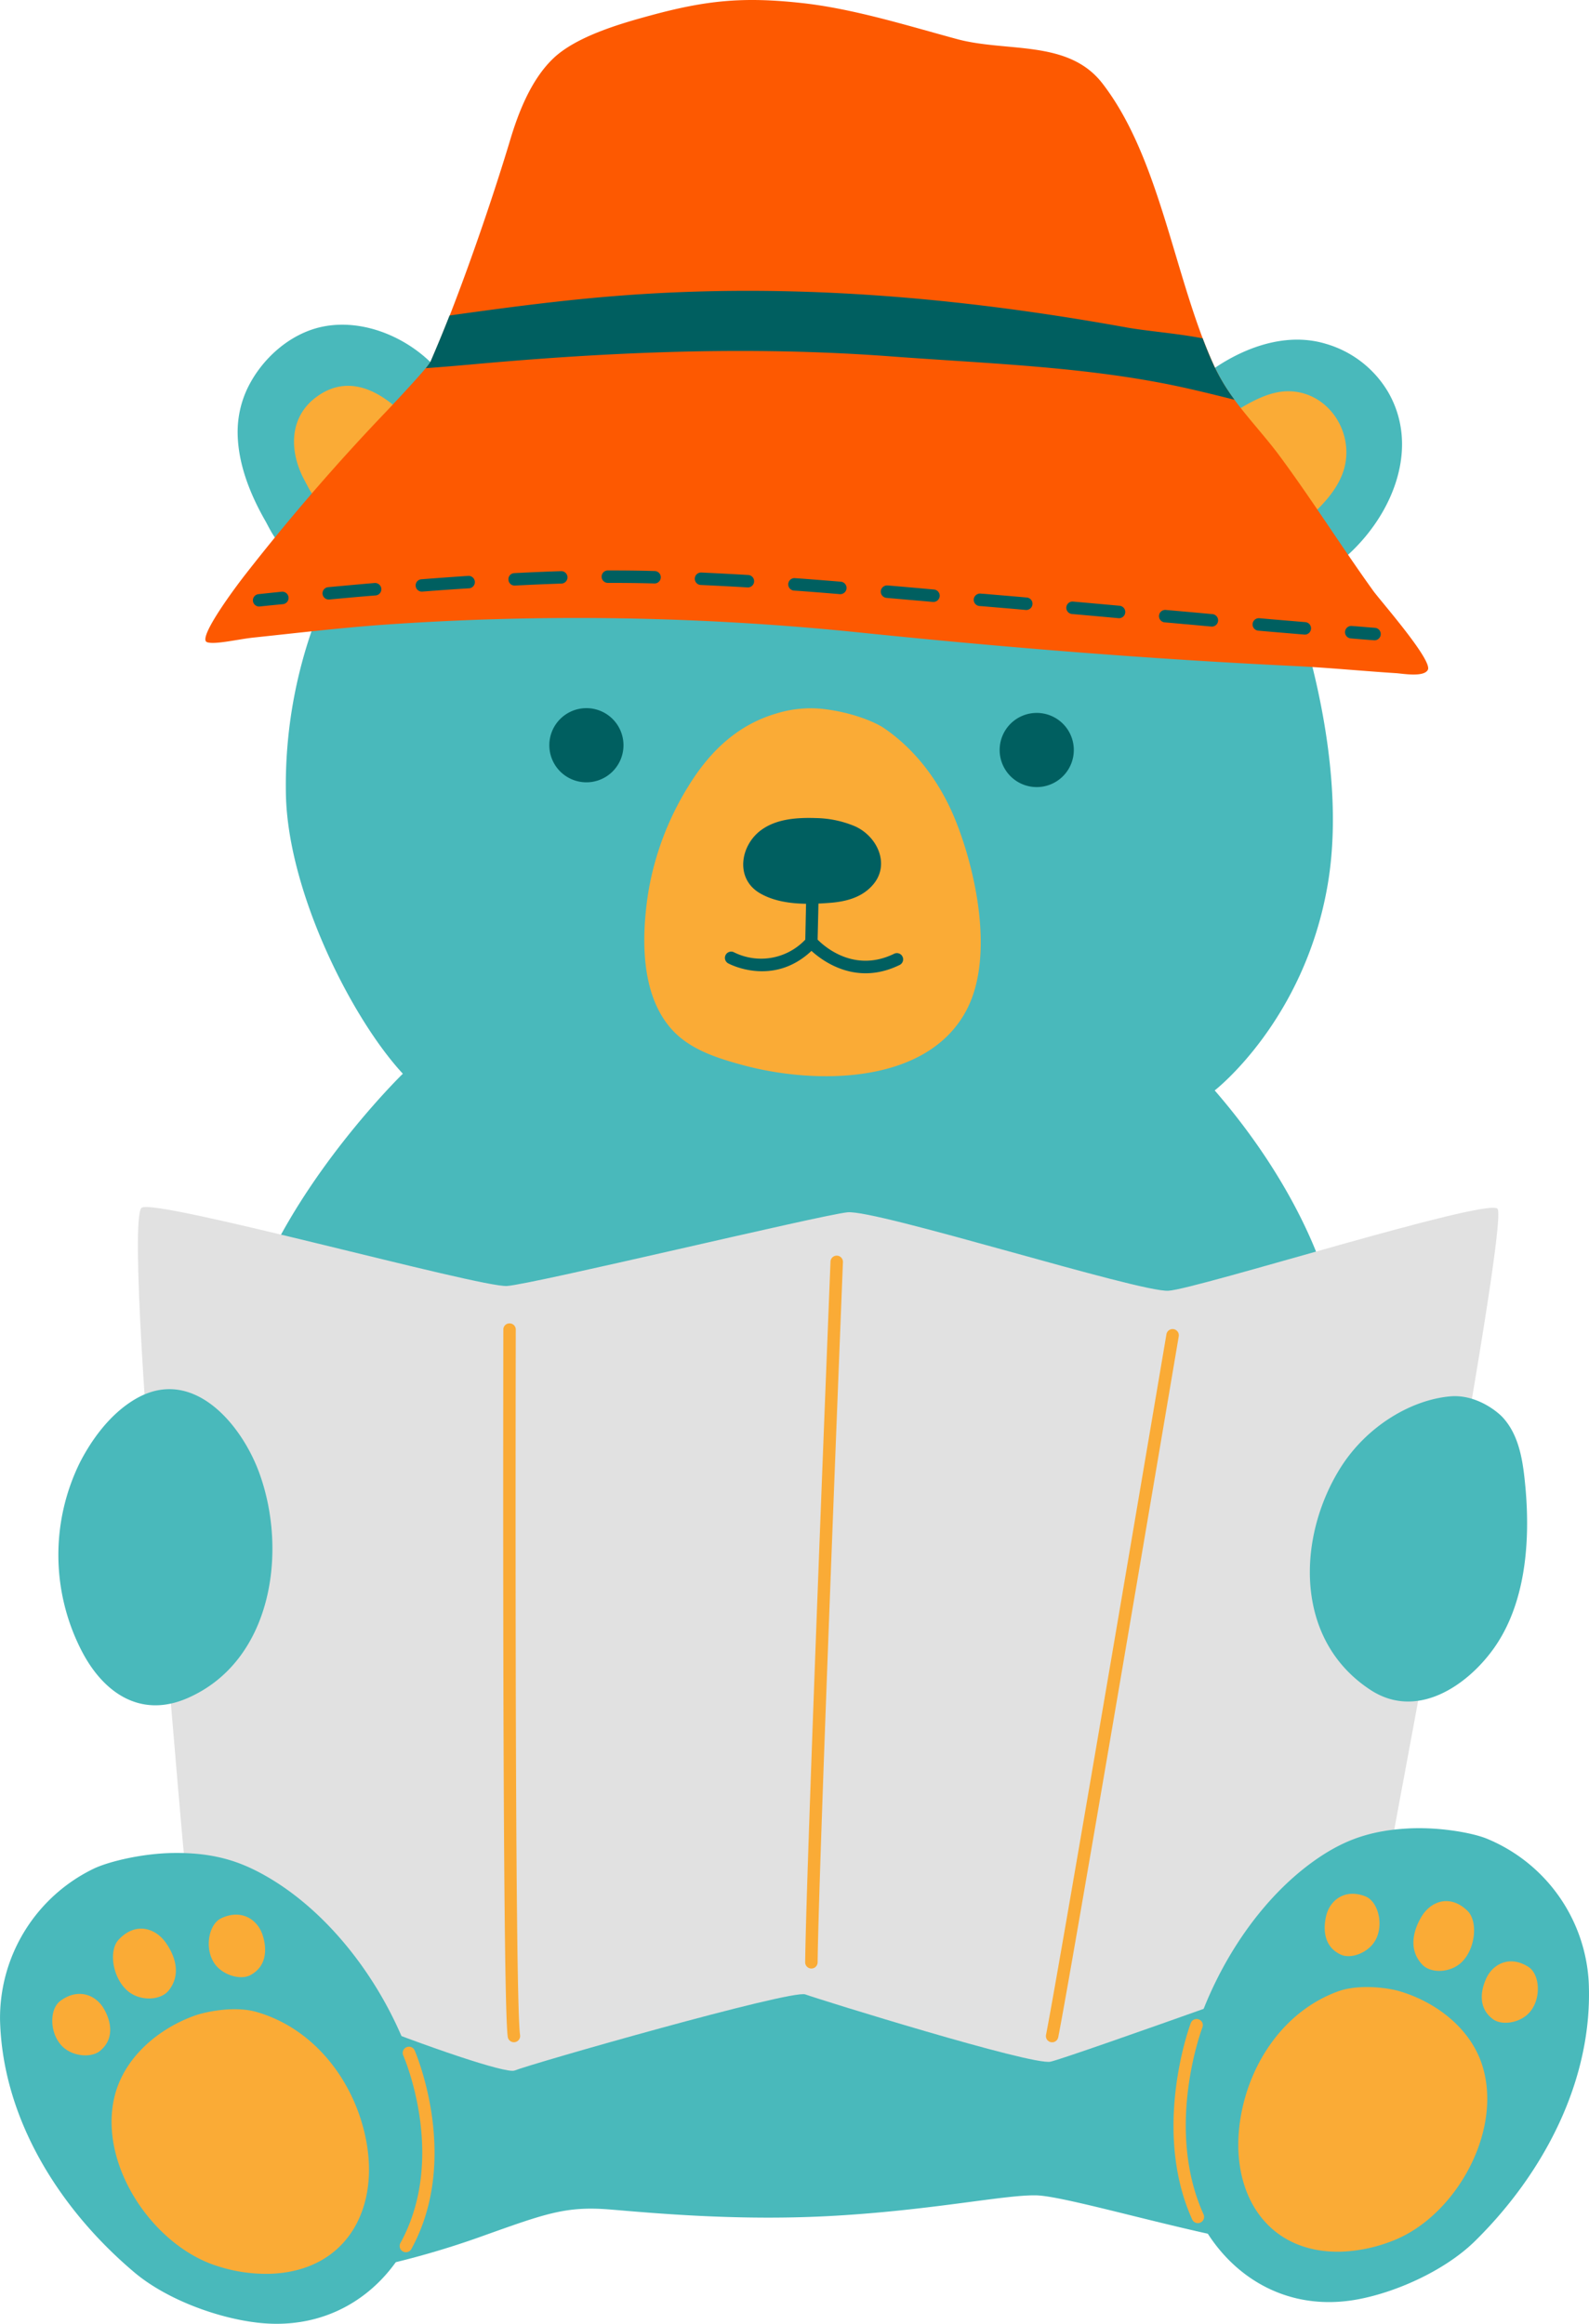 <svg id="Bear" xmlns="http://www.w3.org/2000/svg" width="407.116" height="595.319" viewBox="0 0 407.116 595.319">
  <path id="Path_5" data-name="Path 5" d="M253.441,235.487a121.29,121.29,0,0,0-7.531,45.1c.745,25.064,17.085,57.152,29.947,71,0,0-21.611,21.013-34.292,47.18s-14.288,154.162-14.288,154.162l40.989,104.451a220.175,220.175,0,0,0,28.368-8.155c16.015-5.715,21.165-7.591,32.384-6.668s33.668,3.065,58.344,1.547c24.678-1.488,42.717-5.327,50.724-5.179s41.255,10.359,59.98,12.8S526.82,485.085,526.82,485.085L512.563,405.1s-5.538-22.5-28.7-49.233c0,0,23.01-17.8,28.962-52.807s-10.208-76.233-10.208-76.233S289.133,199.74,253.441,235.487Zm0,0" transform="translate(-172.644 -76.518)" fill="#49b9bb" fill-rule="evenodd"/>
  <path id="Path_6" data-name="Path 6" d="M205.227,417.91c-2.738,2.769,1.337,61.051,4.345,90.905,2.976,29.859,7.233,89.75,9.078,96.269,1.876,6.52,77.959,35.541,82.185,33.813s70.877-20.777,74.478-19.5c3.573,1.31,58.048,18.248,62.811,17.237S520.457,607.7,520.457,607.7s35.662-186.994,32.18-189.615c-3.485-2.588-76.829,20.57-84.271,21.046s-74.953-20.9-82.277-20.094-80.4,18.4-87.187,18.872C292.116,438.418,207.933,415.141,205.227,417.91Zm0,0" transform="translate(-168.989 -108.466)" fill="#e1e1e1" fill-rule="evenodd"/>
  <path id="Path_7" data-name="Path 7" d="M485.551,452.677a1.6,1.6,0,1,1,3.153.539s-27.415,162.17-30.867,179.521a1.594,1.594,0,1,1-3.127-.624C458.136,614.758,485.551,452.677,485.551,452.677Zm-86.058-18.692a1.595,1.595,0,0,1,3.186.148s-6.191,154.252-6.49,179.407A1.593,1.593,0,0,1,393,613.51C393.3,588.326,399.493,433.985,399.493,433.985Zm-83.824,17.444a1.56,1.56,0,0,1,1.609-1.58,1.576,1.576,0,0,1,1.577,1.609s-.388,170.384,1.1,180.713a1.594,1.594,0,1,1-3.153.477C315.314,622.26,315.669,451.429,315.669,451.429Zm0,0" transform="translate(-186.709 -110.82)" fill="#faab36" fill-rule="evenodd"/>
  <path id="Path_8" data-name="Path 8" d="M536.722,475.026c6.668-.565,12.057,3.928,13.365,5.327,4.5,4.854,5.3,11.85,5.895,18.219,1.219,13.751.06,29.885-8.453,41.465-7,9.525-19.677,17.8-31.284,10.182-19.648-12.862-18.754-39.085-7.772-56.738C515.2,482.675,526.691,475.889,536.722,475.026Zm-336.486.446c14.379-8.007,26.672,6.578,31.258,18.99,7.439,20.153,3.422,48.462-18.4,57.9-11.965,5.179-21.461-1.37-27-12.054a53.608,53.608,0,0,1-.535-48.255C187.795,487.677,192.586,479.759,200.236,475.472Zm0,0" transform="translate(-165.131 -117.302)" fill="#49b9bb" fill-rule="evenodd"/>
  <path id="Path_9" data-name="Path 9" d="M522.937,607.024c7.767-.446,16.28,1.011,20.183,2.559a42.233,42.233,0,0,1,26.222,36.733c1.163,25.092-11.518,49.055-29.113,66.381-7.321,7.232-19.555,12.95-29.855,14.914-25.391,4.851-44.024-15.033-45.84-38.608-2.086-27.445,14.228-61.26,37.475-75.7C507.665,609.822,513.767,607.53,522.937,607.024ZM206.722,613.3c9.406-.119,15.775,1.728,21.73,4.821,24.7,12.862,43.787,45.693,43.639,73.406-.122,23.815-17.683,45.157-43.877,42.089-10.628-1.248-23.486-6.131-31.465-12.858-19.17-16.163-33.815-39.35-34.439-64.683a42.514,42.514,0,0,1,24.051-38.785C190.2,615.478,198.774,613.392,206.722,613.3Zm0,0" transform="translate(-162.3 -138.596)" fill="#49b9bb" fill-rule="evenodd"/>
  <path id="Path_10" data-name="Path 10" d="M507.641,651.938c5.327-1.935,12.621-.923,15.509-.119,9.436,2.71,18.573,9.525,21.552,19.378,5.117,16.909-7.085,38.313-22.8,44.533a39.893,39.893,0,0,1-13.365,2.887c-18.277.505-27.8-13.634-26.284-30.959C483.649,672.18,492.937,657.3,507.641,651.938Zm-277.19,5.242c15.361,4.345,25.867,18.632,28.4,34.112,2.828,17.325-5.862,32.206-24.5,32.981a40.252,40.252,0,0,1-13.811-1.964c-16.432-5.15-30.424-25.779-26.433-43.134,2.322-10.119,11.131-17.621,20.567-21.013C217.5,657.147,224.855,655.6,230.452,657.18Zm308.891-12.74c-2.917,2.828-7.978,2.946-10.148.594-3.751-4.02-2.057-9.14-.093-12.352,2.414-3.9,7.265-5.656,11.67-1.429C543.54,633.871,542.945,640.926,539.342,644.44ZM197.617,651.88c-3.928-3.275-5.028-10.33-2.411-13.158,4.2-4.552,9.259-3.153,12,.6,2.26,3.094,4.316,8.126.8,12.441C205.953,654.261,200.8,654.53,197.617,651.88Zm319.637-13.1c-1.754,3.242-6.25,4.94-8.868,3.747-4.525-2.052-4.555-6.785-3.75-10.03.981-3.958,4.792-6.937,10-4.91C517.882,628.839,519.458,634.764,517.254,638.784Zm-297.579,5.834c-2.5-3.869-1.339-9.942,1.876-11.43,5.15-2.411,9.229.325,10.536,4.227,1.075,3.213,1.37,7.946-3.094,10.359C226.4,649.144,221.7,647.745,219.675,644.618Zm337.14,12.592c-2.352,2.8-7.085,3.571-9.436,1.876-4.017-2.95-3.123-7.56-1.694-10.6,1.754-3.662,6.072-5.833,10.772-2.8C559.377,647.593,559.765,653.725,556.815,657.209Zm-376.076,8.75c-3.242-3.3-3.3-9.466-.443-11.578,4.552-3.4,9.108-1.55,11.16,2.023,1.7,2.917,2.917,7.531-.953,10.747C188.241,669.056,183.36,668.639,180.739,665.96Zm0,0" transform="translate(-164.835 -141.779)" fill="#faab36" fill-rule="evenodd"/>
  <path id="Path_11" data-name="Path 11" d="M486.783,666.111a1.585,1.585,0,0,1,2.053-.923,1.557,1.557,0,0,1,.922,2.052s-9.761,25.57.27,47.834a1.6,1.6,0,1,1-2.917,1.311C476.6,692.99,486.783,666.111,486.783,666.111Zm-201.79,8.274a1.6,1.6,0,0,1,2.917-1.311s12.028,27.447-.8,50.9a1.6,1.6,0,1,1-2.8-1.547C296.423,700.311,284.993,674.385,284.993,674.385Zm0,0" transform="translate(-181.692 -147.852)" fill="#faab36" fill-rule="evenodd"/>
  <path id="Path_12" data-name="Path 12" d="M246.916,205.619c-2.086-.236-4.2-4.91-5.062-6.43-3.958-6.9-7.143-14.852-7.143-22.919a25.979,25.979,0,0,1,2.5-11.075c3.6-7.5,10.717-13.958,18.96-15.775,14.557-3.186,31.7,7.472,35.839,21.641C295.2,181.985,246.916,205.619,246.916,205.619ZM475.7,168.292c.119-2.174,5.626-5.627,7.085-6.726,8.513-6.461,20.005-11.046,30.689-7.83a27.331,27.331,0,0,1,16.044,12.441c11.193,19.5-6.221,44.533-24.974,50.278C494.129,219.67,475.7,168.292,475.7,168.292Zm0,0" transform="translate(-173.827 -65.67)" fill="#49b9bb" fill-rule="evenodd"/>
  <path id="Path_13" data-name="Path 13" d="M403.1,255.2c8.543,5.833,14.737,14.585,18.455,24.051,5.179,13.1,9.676,34.588,2.709,48.015-10.059,19.348-38.785,19.2-57.063,14.316-6.637-1.787-13.841-3.987-18.573-9.285-8.066-9.023-7.711-23.844-5.984-34.979a75,75,0,0,1,10.152-27.056c5.475-8.99,12.619-15.926,22.771-18.873a29.707,29.707,0,0,1,11.312-1.192C394.795,251,400.956,253.711,403.1,255.2Zm85.611-78.081c.388.181.624-.594.982-.86a37.067,37.067,0,0,1,3.81-2.533c4.05-2.44,8.723-5.031,13.575-4.851,9.883.328,16.461,10.477,13.87,19.8-1.576,5.685-6.428,10.359-10.806,14.051C505.764,206.38,488.709,177.119,488.709,177.119ZM259.293,197.748c-2.2-.922-3.57-3.958-4.614-5.892-4.046-7.354-4.227-16.344,3.067-21.611,9.5-6.907,18.99.387,25.153,7.767C286.83,182.745,259.293,197.748,259.293,197.748Zm0,0" transform="translate(-176.562 -68.634)" fill="#faab36" fill-rule="evenodd"/>
  <path id="Path_14" data-name="Path 14" d="M454.568,266.906a9.5,9.5,0,1,1-9.5,9.5A9.5,9.5,0,0,1,454.568,266.906ZM339.19,265.684a9.5,9.5,0,1,1-9.5,9.5A9.5,9.5,0,0,1,339.19,265.684Zm59.237,59.3c1.787,1.816,9.466,8.6,19.648,3.6a1.6,1.6,0,0,1,1.429,2.861c-11.046,5.445-19.588-.8-22.653-3.573-10.033,9.436-21.345,3.186-21.345,3.186a1.6,1.6,0,0,1,1.55-2.8,15.581,15.581,0,0,0,18.216-3.275l.269-12.888a1.594,1.594,0,1,1,3.186.088Zm0,0" transform="translate(-188.948 -84.269)" fill="#005f60" fill-rule="evenodd"/>
  <path id="Path_15" data-name="Path 15" d="M417.416,301.282a26.844,26.844,0,0,0-10-2.112c-4.7-.151-9.912.148-13.87,2.946-5.508,3.869-6.966,12.5-.535,16.284,5.15,3.034,12.053,2.946,17.828,2.5,4.108-.3,8.217-1.311,11.045-4.5C426.557,311.194,423.193,303.873,417.416,301.282Zm0,0" transform="translate(-198.352 -89.595)" fill="#005f60" fill-rule="evenodd"/>
  <path id="Path_16" data-name="Path 16" d="M281.337,144.237c-2.709,3.245-8.9,9.823-9.942,10.924a549.388,549.388,0,0,0-36.256,41.912c-1.905,2.411-12.441,16.372-9.853,17.354,1.905.716,7.948-.742,11.818-1.159,11.282-1.192,22.564-2.532,33.9-3.334a709.044,709.044,0,0,1,122.373,2.112c36.763,3.78,73.344,6.7,110.257,8.484,8.779.417,17.532,1.281,26.315,1.846,1.577.089,7.2,1.13,8.155-.893,1.159-2.529-12.235-17.739-13.992-20.183-8.155-11.341-15.6-23.188-23.9-34.44-3.718-5.028-8.008-9.554-11.666-14.527a48.081,48.081,0,0,1-5.179-8.6c-1.045-2.322-2.027-4.7-2.979-7.173C472.263,115.094,468.1,88.6,454.7,71.28c-8.753-11.311-24.44-7.889-37.238-11.344-12.652-3.422-26.643-7.827-39.919-9.255-15.033-1.639-24.468-.657-38.785,3.245-7.561,2.053-18.872,5.327-24.768,10.983-5.655,5.419-8.9,13.781-11.042,20.954-3.99,13.249-9.764,30.276-15.479,44.921-1.635,4.2-3.274,8.184-4.88,11.817A15.3,15.3,0,0,1,281.337,144.237Zm0,0" transform="translate(-172.262 -49.921)" fill="#fd5901" fill-rule="evenodd"/>
  <path id="Path_17" data-name="Path 17" d="M499.237,166.438c-6.4-1.606-12.741-3.182-19.259-4.4-22.653-4.256-46.051-5-68.97-6.726-35.991-2.68-71.741-1.162-107.639,2.112-3.751.329-7.561.657-11.342.923a11.356,11.356,0,0,0,1.222-1.666c1.577-3.662,3.245-7.649,4.881-11.817l1.816-.27c13.93-1.934,27.773-3.751,41.794-4.821,43.666-3.363,86.8.358,129.754,8.126,5.474.982,12.74,1.488,19.585,2.8.922,2.47,1.9,4.851,2.979,7.173A49.6,49.6,0,0,0,499.237,166.438Zm0,0" transform="translate(-182.952 -64.026)" fill="#005f60" fill-rule="evenodd"/>
  <path id="Path_18" data-name="Path 18" d="M520.71,241.144a1.6,1.6,0,1,1,.269-3.186c1.994.151,3.987.329,5.951.477a1.6,1.6,0,0,1-.266,3.186C524.7,241.473,522.7,241.325,520.71,241.144Zm-23.816-1.994a1.6,1.6,0,0,1,.27-3.186c4.049.358,8.007.687,11.906,1.011a1.6,1.6,0,0,1-.267,3.186C504.9,239.834,500.944,239.509,496.894,239.15Zm-23.812-2.115a1.6,1.6,0,1,1,.269-3.182c4.047.354,8.008.712,11.907,1.07a1.6,1.6,0,0,1-.27,3.186C481.089,237.751,477.132,237.393,473.082,237.036ZM449.3,234.894a1.6,1.6,0,1,1,.266-3.186c4.021.358,8.008.716,11.906,1.07a1.6,1.6,0,0,1-.266,3.186C457.307,235.606,453.346,235.252,449.3,234.894Zm-23.786-2.053a1.6,1.6,0,0,1-1.459-1.727,1.622,1.622,0,0,1,1.728-1.459,8.226,8.226,0,0,0,.861.06c3.721.328,7.413.624,11.045.952a1.6,1.6,0,0,1-.269,3.187c-3.629-.329-7.291-.628-11.042-.953C426.08,232.871,425.813,232.871,425.515,232.841ZM401.7,230.756a1.606,1.606,0,0,1-1.462-1.728,1.626,1.626,0,0,1,1.728-1.458c3.928.329,7.919.686,11.906,1.044a1.615,1.615,0,0,1,1.458,1.724,1.635,1.635,0,0,1-1.724,1.458C409.618,231.442,405.661,231.114,401.7,230.756Zm-23.786-1.876a1.6,1.6,0,0,1,.21-3.186c3.928.27,7.916.6,11.936.923a1.6,1.6,0,0,1-.27,3.186C385.835,229.475,381.845,229.15,377.917,228.88Zm-23.782-1.429a1.595,1.595,0,1,1,.148-3.186q5.936.271,11.965.627a1.595,1.595,0,1,1-.208,3.182C362.02,227.839,358.063,227.632,354.134,227.451Zm-23.815-.535a1.593,1.593,0,0,1-.029-3.187c3.958,0,7.948.03,12,.151a1.592,1.592,0,1,1-.092,3.182C338.209,226.946,334.248,226.917,330.32,226.917Zm-23.812.683a1.575,1.575,0,0,1-1.669-1.518,1.557,1.557,0,0,1,1.518-1.665c4.08-.21,8.1-.388,11.968-.506a1.574,1.574,0,0,1,1.636,1.547,1.591,1.591,0,0,1-1.547,1.635C314.575,227.215,310.554,227.393,306.508,227.6Zm-23.786,1.55a1.583,1.583,0,0,1-.237-3.156c3.9-.3,7.886-.594,11.936-.863a1.6,1.6,0,1,1,.207,3.186C290.612,228.552,286.62,228.851,282.722,229.15Zm-23.782,2.023a1.585,1.585,0,0,1-.3-3.156c3.6-.325,7.62-.713,11.906-1.07a1.618,1.618,0,0,1,1.728,1.458,1.6,1.6,0,0,1-1.458,1.728C266.56,230.46,262.54,230.844,258.94,231.173Zm-17.8,1.787a1.588,1.588,0,1,1-.358-3.156s2.174-.236,5.955-.624a1.6,1.6,0,0,1,.329,3.186C243.313,232.72,241.139,232.96,241.139,232.96Zm0,0" transform="translate(-174.569 -77.59)" fill="#005f60" fill-rule="evenodd"/>
</svg>
